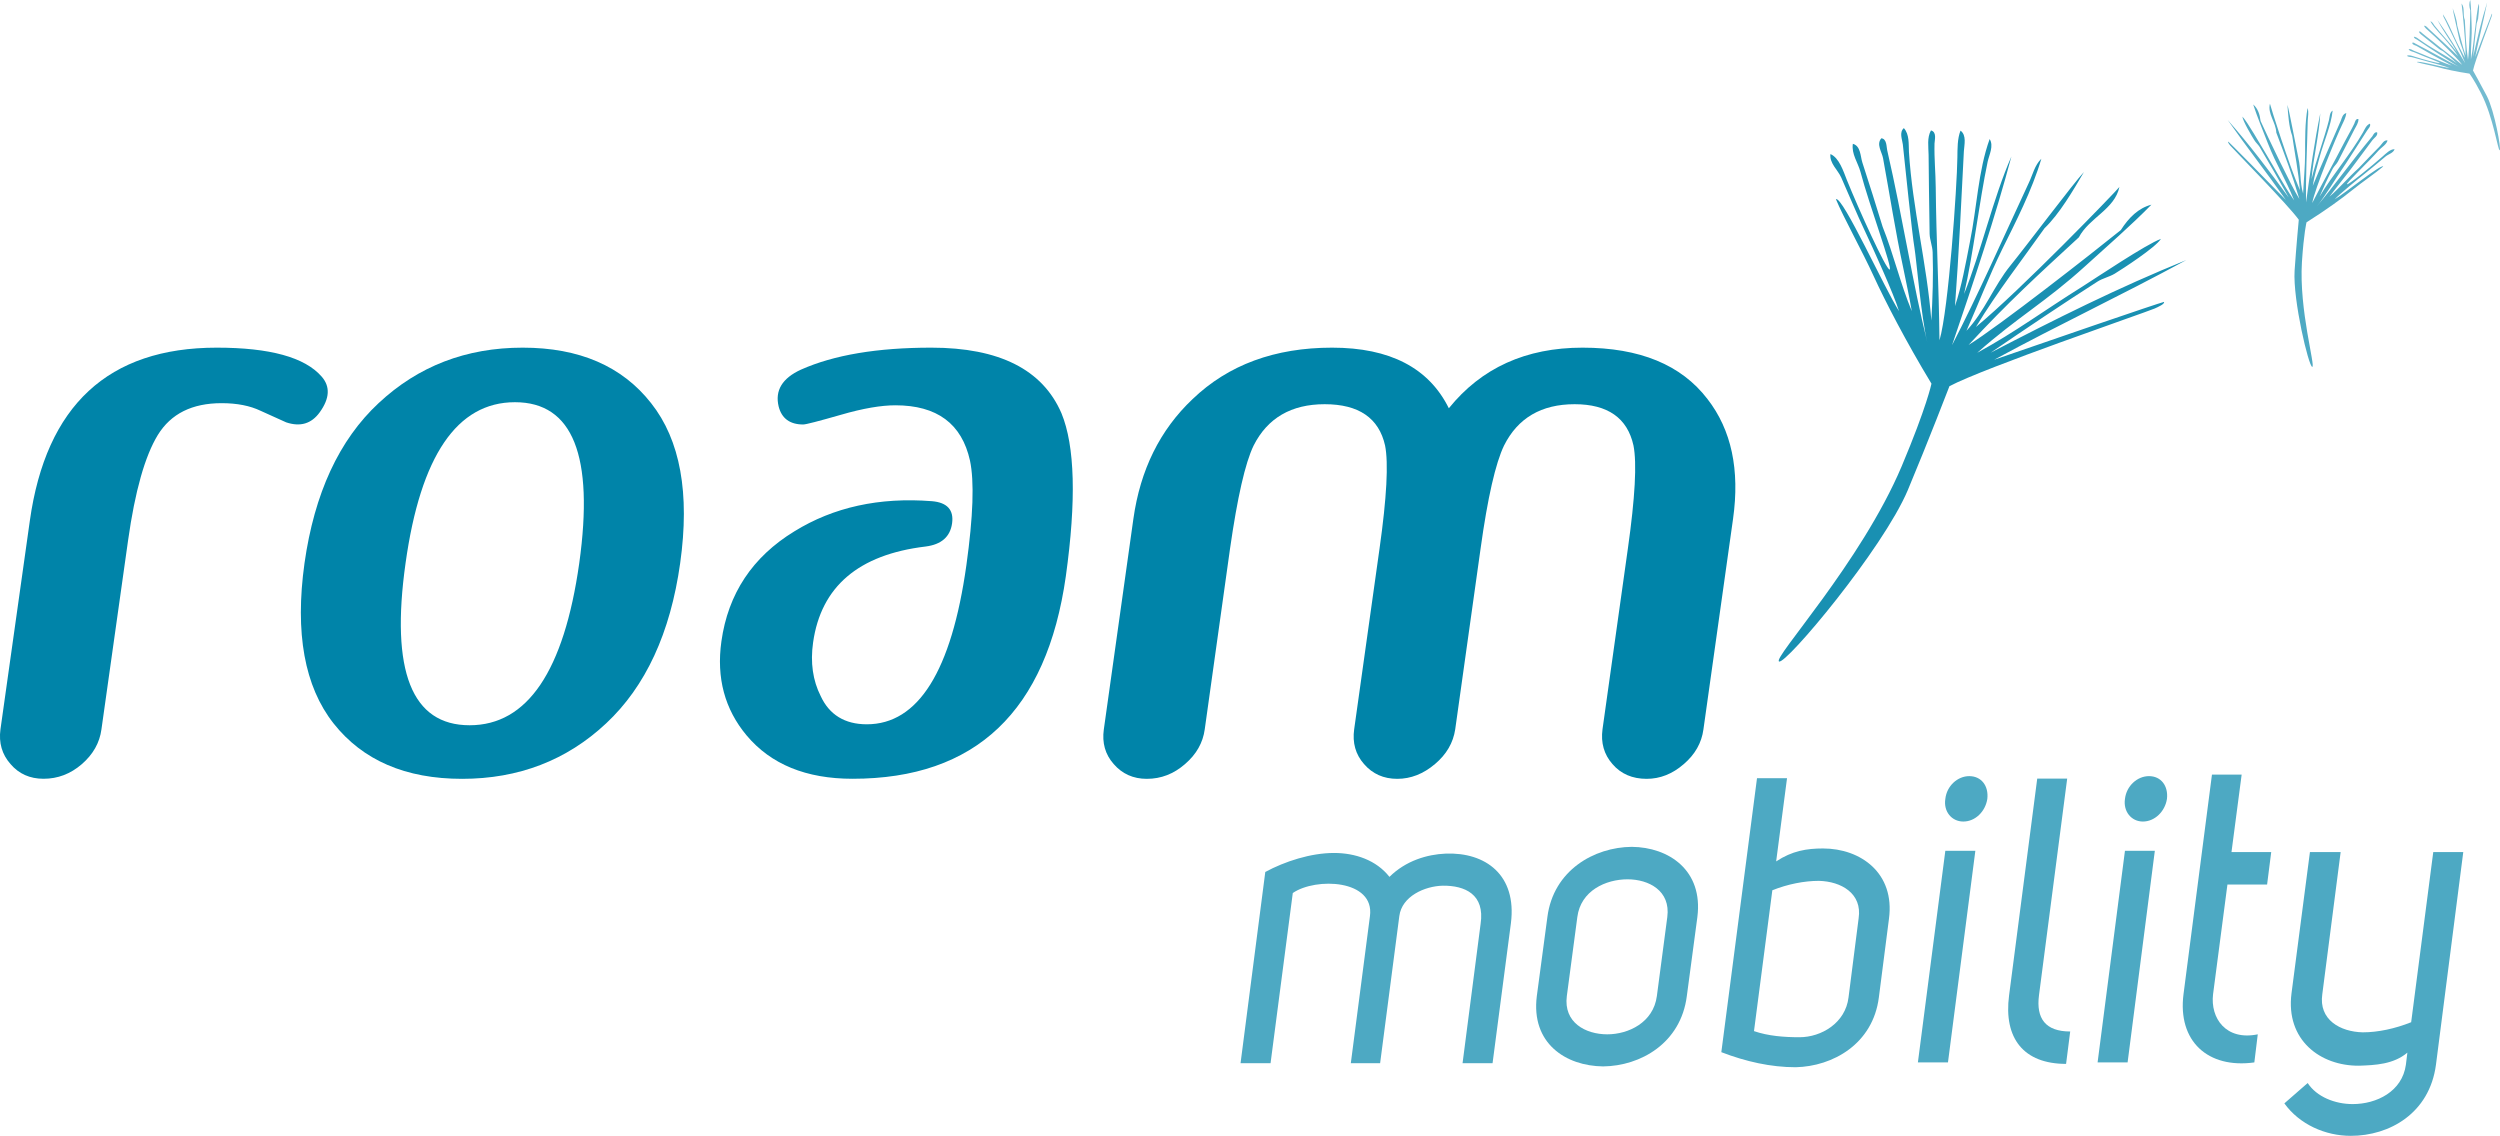 <?xml version="1.0" ?>
<svg xmlns="http://www.w3.org/2000/svg" xmlns:xlink="http://www.w3.org/1999/xlink" viewBox="0 0 151.63 68.89">
	
	

	
	<defs>
		
		

		
		<clipPath id="clip1">
			
			
  
			
			<path d="M 138 51 L 150 51 L 150 68.891 L 138 68.891 Z M 138 51 "/>
			
			

		
		</clipPath>
		
		

		
		<clipPath id="clip2">
			
			
  
			
			<path d="M 145 0 L 151.629 0 L 151.629 10 L 145 10 Z M 145 0 "/>
			
			

		
		</clipPath>
		
		

	
	</defs>
	
	

	
	<g id="surface1">
		
		

		
		<path style=" stroke:none;fill-rule:nonzero;fill:rgb(30.078%,66.272%,76.418%);fill-opacity:1;" d="M 76.742 52.887 C 77.926 52.246 79.5 51.734 80.91 51.734 C 82.203 51.734 83.48 52.172 84.273 53.184 C 85.273 52.195 86.57 51.82 87.684 51.773 C 90.094 51.68 92.008 53.062 91.641 55.988 L 90.527 64.484 L 88.707 64.484 L 89.801 56.039 C 90.074 54.238 88.844 53.703 87.504 53.719 C 86.41 53.746 85.023 54.359 84.871 55.566 L 83.707 64.484 L 81.93 64.484 L 83.09 55.566 C 83.391 53.332 79.793 53.207 78.41 54.164 L 77.062 64.484 L 75.242 64.484 L 76.742 52.887 "/>
		
		

		
		<path style=" stroke:none;fill-rule:nonzero;fill:rgb(30.078%,66.272%,76.418%);fill-opacity:1;" d="M 95.668 55.621 L 95.031 60.414 C 94.824 62.02 96.168 62.734 97.484 62.734 C 98.766 62.734 100.281 62.02 100.492 60.414 L 101.125 55.621 C 101.336 54.016 99.992 53.332 98.715 53.332 C 97.398 53.332 95.875 54.016 95.668 55.621 M 98.969 51.363 C 101.219 51.383 103.309 52.785 102.949 55.621 L 102.309 60.414 C 101.945 63.277 99.496 64.656 97.234 64.68 C 94.965 64.656 92.848 63.277 93.211 60.414 L 93.852 55.621 C 94.215 52.785 96.691 51.383 98.969 51.363 "/>
		
		

		
		<path style=" stroke:none;fill-rule:nonzero;fill:rgb(30.078%,66.272%,76.418%);fill-opacity:1;" d="M 106.383 62.539 C 107.246 62.836 108.203 62.91 109.141 62.91 C 110.473 62.91 111.934 62.043 112.117 60.492 L 112.73 55.695 C 112.957 54.199 111.684 53.457 110.316 53.426 C 109.43 53.426 108.426 53.625 107.496 53.996 Z M 108.387 47.199 L 107.727 52.246 C 108.703 51.602 109.59 51.461 110.566 51.461 C 112.863 51.461 114.938 52.961 114.57 55.723 L 113.957 60.492 C 113.598 63.324 111.16 64.68 108.91 64.73 C 107.406 64.73 105.883 64.387 104.402 63.816 L 106.566 47.199 L 108.387 47.199 "/>
		
		

		
		<path style=" stroke:none;fill-rule:nonzero;fill:rgb(30.078%,66.272%,76.418%);fill-opacity:1;" d="M 117.988 48.457 C 117.867 49.215 118.371 49.828 119.078 49.828 C 119.809 49.828 120.418 49.215 120.535 48.457 C 120.625 47.664 120.172 47.074 119.438 47.074 C 118.734 47.074 118.074 47.664 117.988 48.457 M 119.809 51.602 L 118.148 64.438 L 116.324 64.438 L 117.988 51.602 L 119.809 51.602 "/>
		
		

		
		<path style=" stroke:none;fill-rule:nonzero;fill:rgb(30.078%,66.272%,76.418%);fill-opacity:1;" d="M 125.312 64.527 C 122.742 64.527 121.512 62.98 121.855 60.371 L 123.562 47.223 L 125.379 47.223 L 123.668 60.371 C 123.488 61.773 124.062 62.562 125.562 62.562 L 125.312 64.527 "/>
		
		

		
		<path style=" stroke:none;fill-rule:nonzero;fill:rgb(30.078%,66.272%,76.418%);fill-opacity:1;" d="M 128.883 48.457 C 128.77 49.215 129.27 49.828 129.969 49.828 C 130.695 49.828 131.312 49.215 131.43 48.457 C 131.52 47.664 131.07 47.074 130.34 47.074 C 129.633 47.074 128.973 47.664 128.883 48.457 M 130.695 51.602 L 129.043 64.438 L 127.223 64.438 L 128.883 51.602 L 130.695 51.602 "/>
		
		

		
		<path style=" stroke:none;fill-rule:nonzero;fill:rgb(30.078%,66.272%,76.418%);fill-opacity:1;" d="M 136.73 64.438 C 133.91 64.828 132.07 63.148 132.434 60.301 L 134.16 46.98 L 135.961 46.98 L 135.344 51.68 L 137.754 51.68 L 137.504 53.648 L 135.098 53.648 L 134.227 60.301 C 134.051 61.75 135.004 63.133 136.938 62.734 L 136.73 64.438 "/>
		
		

		
		<g clip-path="url(#clip1)" clip-rule="nonzero">
			
			

			
			<path style=" stroke:none;fill-rule:nonzero;fill:rgb(30.078%,66.272%,76.418%);fill-opacity:1;" d="M 139.965 65.688 C 140.512 66.527 141.625 66.965 142.695 66.965 C 144.148 66.965 145.699 66.203 145.922 64.578 L 146.012 63.844 C 145.172 64.555 144.059 64.605 143.078 64.637 C 140.734 64.656 138.621 63.082 138.984 60.25 L 140.102 51.68 L 141.965 51.68 L 140.852 60.301 C 140.625 61.848 141.938 62.582 143.305 62.613 C 144.234 62.613 145.262 62.391 146.242 62 L 147.582 51.68 L 149.402 51.68 L 147.746 64.578 C 147.355 67.531 144.922 68.891 142.578 68.891 C 141.035 68.891 139.469 68.199 138.551 66.922 L 139.965 65.688 "/>
			
			

		
		</g>
		
		

		
		<path style=" stroke:none;fill-rule:nonzero;fill:rgb(0%,51.764%,66.273%);fill-opacity:1;" d="M 19.391 25.008 C 18.887 25.703 18.215 25.902 17.359 25.617 C 16.863 25.387 16.344 25.156 15.812 24.918 C 15.168 24.609 14.379 24.453 13.441 24.453 C 11.652 24.453 10.367 25.094 9.574 26.379 C 8.793 27.656 8.188 29.793 7.77 32.762 L 6.152 44.242 C 6.043 45.051 5.645 45.758 4.957 46.352 C 4.277 46.938 3.508 47.234 2.641 47.234 C 1.816 47.234 1.145 46.938 0.637 46.34 C 0.121 45.758 -0.082 45.051 0.027 44.242 L 1.809 31.59 C 2.793 24.586 6.57 21.086 13.148 21.086 C 16.367 21.086 18.488 21.668 19.508 22.84 C 20.039 23.445 20 24.164 19.391 25.008 "/>
		
		

		
		<path style=" stroke:none;fill-rule:nonzero;fill:rgb(0%,51.764%,66.273%);fill-opacity:1;" d="M 35.133 34.156 C 36.039 27.648 34.746 24.395 31.234 24.395 C 27.719 24.395 25.508 27.648 24.598 34.156 C 23.676 40.707 24.969 43.988 28.484 43.988 C 31.988 43.988 34.207 40.707 35.133 34.156 M 41.254 34.156 C 40.66 38.395 39.156 41.637 36.762 43.875 C 34.375 46.113 31.453 47.238 28.027 47.238 C 24.598 47.238 21.996 46.113 20.23 43.875 C 18.469 41.637 17.879 38.395 18.469 34.156 C 19.07 29.926 20.562 26.688 22.961 24.453 C 25.363 22.207 28.27 21.086 31.703 21.086 C 35.133 21.086 37.73 22.207 39.492 24.453 C 41.262 26.688 41.848 29.926 41.254 34.156 "/>
		
		

		
		<path style=" stroke:none;fill-rule:nonzero;fill:rgb(0%,51.764%,66.273%);fill-opacity:1;" d="M 64.645 34.949 C 63.488 43.137 59.176 47.234 51.707 47.234 C 48.895 47.234 46.754 46.359 45.281 44.602 C 43.953 43.012 43.445 41.109 43.754 38.902 C 44.16 36.004 45.641 33.777 48.18 32.227 C 50.559 30.758 53.336 30.148 56.527 30.398 C 57.449 30.477 57.859 30.926 57.746 31.742 C 57.629 32.562 57.094 33.027 56.137 33.148 C 52.066 33.637 49.797 35.582 49.316 38.965 C 49.141 40.191 49.301 41.277 49.773 42.211 C 50.297 43.352 51.242 43.93 52.574 43.93 C 55.691 43.93 57.711 40.707 58.613 34.281 C 59.027 31.309 59.098 29.195 58.832 27.938 C 58.336 25.695 56.828 24.582 54.305 24.582 C 53.449 24.582 52.348 24.766 50.996 25.16 C 49.641 25.547 48.883 25.746 48.715 25.746 C 47.906 25.746 47.41 25.375 47.227 24.656 C 46.992 23.684 47.445 22.938 48.582 22.418 C 50.586 21.527 53.215 21.086 56.484 21.086 C 60.605 21.086 63.234 22.414 64.379 25.062 C 65.199 27.051 65.285 30.352 64.645 34.949 "/>
		
		

		
		<path style=" stroke:none;fill-rule:nonzero;fill:rgb(0%,51.764%,66.273%);fill-opacity:1;" d="M 103.316 44.242 C 103.207 45.051 102.809 45.758 102.129 46.34 C 101.445 46.938 100.691 47.238 99.871 47.238 C 99.004 47.238 98.309 46.938 97.797 46.34 C 97.285 45.758 97.086 45.047 97.195 44.234 L 98.734 33.27 C 99.172 30.172 99.285 28.086 99.074 27.023 C 98.707 25.352 97.512 24.516 95.504 24.516 C 93.488 24.516 92.059 25.352 91.223 27.023 C 90.711 28.086 90.23 30.172 89.801 33.27 L 88.262 44.234 C 88.141 45.047 87.73 45.758 87.035 46.34 C 86.332 46.938 85.566 47.238 84.746 47.238 C 83.918 47.238 83.246 46.938 82.73 46.34 C 82.215 45.758 82.02 45.047 82.133 44.234 L 83.672 33.27 C 84.109 30.172 84.219 28.086 84.008 27.023 C 83.633 25.352 82.41 24.516 80.344 24.516 C 78.32 24.516 76.879 25.352 76.035 27.023 C 75.52 28.086 75.051 30.172 74.605 33.27 L 73.07 44.234 C 72.961 45.047 72.559 45.758 71.875 46.34 C 71.195 46.938 70.422 47.238 69.555 47.238 C 68.734 47.238 68.066 46.938 67.547 46.34 C 67.031 45.758 66.836 45.051 66.949 44.242 L 68.742 31.469 C 69.16 28.496 70.355 26.074 72.336 24.203 C 74.504 22.125 77.324 21.086 80.793 21.086 C 84.305 21.086 86.664 22.316 87.875 24.762 C 89.848 22.316 92.547 21.086 95.984 21.086 C 99.453 21.086 101.973 22.125 103.562 24.203 C 105.016 26.074 105.531 28.496 105.113 31.469 L 103.316 44.242 "/>
		
		

		
		<path style=" stroke:none;fill-rule:nonzero;fill:rgb(9.961%,56.569%,69.633%);fill-opacity:1;" d="M 131.25 18.312 C 131.309 18.434 130.914 18.609 130.688 18.711 C 129.945 19.02 120.391 22.289 118.238 23.422 C 118.238 23.422 116.949 26.777 115.711 29.73 C 114.191 33.316 108.332 40.301 107.906 40.121 C 107.477 39.949 112.867 34.133 115.344 28.273 C 116.867 24.656 117.148 23.27 117.148 23.27 C 115.617 20.746 114.34 18.27 113.637 16.738 C 112.957 15.246 111.785 13.137 111.352 12.082 C 111.75 11.863 114.355 17.605 115.18 18.871 C 114.855 17.816 113.609 15.074 113.102 13.996 C 112.594 12.926 112.145 11.824 111.676 10.77 C 111.465 10.297 110.953 9.902 111.02 9.344 C 111.551 9.574 111.801 10.375 112.023 10.934 C 112.73 12.684 114.402 16.375 114.609 16.348 C 114.816 16.32 113.387 12.484 112.844 10.434 C 112.691 9.863 112.285 9.34 112.379 8.723 C 112.855 8.848 112.836 9.48 112.953 9.848 C 113.359 11.086 113.797 12.492 114.184 13.75 C 114.848 15.414 115.266 17.223 115.953 18.871 C 115.809 18.012 115.613 17.137 115.434 16.242 C 114.961 14.047 114.625 11.848 114.211 9.598 C 114.141 9.219 113.785 8.746 114.109 8.387 C 114.445 8.426 114.414 8.906 114.461 9.105 C 115.426 13.305 116.012 17.23 116.895 20.758 C 116.527 19.262 116.242 15.805 116.117 15.039 C 115.977 14.23 115.551 10.094 115.41 8.758 C 115.375 8.457 115.176 8.031 115.473 7.77 C 115.816 8.152 115.758 8.742 115.781 9.211 C 115.996 12.656 116.871 15.992 117.141 19.445 C 117.215 18.09 117.266 16.695 117.219 15.305 C 117.207 14.926 117.047 14.559 117.035 14.184 C 117.012 13.105 116.977 9.902 116.973 9.387 C 116.965 8.898 116.871 8.348 117.117 7.91 C 117.484 8.008 117.34 8.484 117.332 8.707 C 117.309 9.621 117.398 10.477 117.406 11.363 C 117.441 14.711 117.594 17.246 117.633 20.641 C 118.188 18.781 118.699 11.254 118.719 9.555 C 118.727 9.027 118.715 8.406 118.91 7.922 C 119.289 8.207 119.137 8.781 119.113 9.168 C 118.957 12.211 118.812 15.371 118.574 18.566 C 118.98 17.352 119.215 16.031 119.48 14.672 C 119.902 12.605 119.977 10.367 120.676 8.434 C 120.938 8.844 120.648 9.387 120.555 9.809 C 120.055 12.176 119.676 15.453 119.125 17.828 C 120.141 15.324 120.891 11.988 121.996 9.492 C 121.047 13.059 119.699 17.117 118.395 20.934 C 119.984 17.867 121.465 14.496 123.051 11.09 C 123.289 10.598 123.406 10.016 123.812 9.629 C 123.238 11.57 122.25 13.469 121.434 15.125 C 120.656 16.707 120.027 18.359 119.27 20.062 C 120.363 18.902 120.938 17.332 121.934 16.109 C 122.914 14.902 125.766 11.102 126.395 10.434 C 125.75 11.535 124.914 12.973 124.004 13.844 C 122.602 15.824 121.145 17.688 119.844 19.832 C 122.586 17.566 128.27 11.684 128.547 11.34 C 128.254 12.703 126.723 13.195 126.086 14.395 C 123.562 16.719 121.789 18.34 119.398 20.922 C 121.184 19.828 126.984 15.289 128.633 13.953 C 129.117 13.195 129.703 12.617 130.488 12.414 C 129.238 13.688 127.828 14.91 126.477 16.137 C 124.086 18.312 122.344 19.25 119.922 21.398 C 122.312 20.09 123.867 18.902 126.359 17.344 C 127.133 16.852 130.176 14.809 131.066 14.488 C 130.742 15.012 128.734 16.309 128.258 16.602 C 127.918 16.801 127.531 16.879 127.219 17.078 C 125.082 18.449 122.906 19.91 120.738 21.391 C 124.621 19.375 128.523 17.422 132.605 15.773 C 128.449 18.027 125.023 19.613 120.949 21.82 C 123.977 20.77 130.961 18.367 131.25 18.312 "/>
		
		

		
		<path style=" stroke:none;fill-rule:nonzero;fill:rgb(30.078%,66.272%,76.418%);fill-opacity:1;" d="M 138.641 12.125 C 137.426 10.391 136.352 9.043 135.113 7.277 C 136.445 8.781 137.645 10.375 138.816 11.98 C 138.23 10.941 137.641 9.902 137.047 8.906 C 136.957 8.762 136.82 8.656 136.723 8.492 C 136.586 8.281 136.031 7.34 136.004 7.07 C 136.305 7.375 137.129 8.836 137.352 9.188 C 138.047 10.336 138.445 11.137 139.145 12.156 C 138.602 10.789 138.078 10.043 137.543 8.672 C 137.242 7.898 136.914 7.109 136.66 6.336 C 136.941 6.578 137.059 6.93 137.109 7.34 C 137.508 8.223 138.953 11.262 139.461 12.07 C 139.008 10.531 138.613 9.508 138.062 8.043 C 138.039 7.418 137.52 6.902 137.676 6.289 C 137.719 6.488 138.844 10.051 139.496 11.535 C 139.402 10.395 139.188 9.34 139.027 8.238 C 138.828 7.703 138.777 6.941 138.738 6.359 C 138.859 6.758 139.254 8.895 139.402 9.59 C 139.562 10.293 139.48 11.043 139.688 11.742 C 139.727 10.895 139.809 10.094 139.809 9.285 C 139.812 8.441 139.797 7.469 139.957 6.551 C 140.043 6.797 139.977 7.062 139.969 7.305 C 139.93 9.016 139.84 10.699 139.867 12.277 C 140.109 10.457 140.391 8.52 140.73 6.875 C 140.672 8.125 140.297 9.633 140.199 10.863 C 140.461 9.773 140.98 8.363 141.254 7.293 C 141.305 7.102 141.289 6.82 141.48 6.707 C 141.379 7.641 140.949 8.57 140.699 9.496 C 140.535 10.109 140.359 10.699 140.273 11.273 C 140.832 9.918 141.414 8.602 141.973 7.324 C 142.035 7.16 142.094 6.902 142.309 6.859 C 142.285 7.098 142.156 7.352 142.051 7.57 C 141.715 8.266 140.395 11.445 140.242 12.312 C 140.945 10.934 141.52 9.934 142.223 8.57 C 142.406 8.211 142.617 7.875 142.793 7.5 C 142.832 7.414 142.871 7.18 143.043 7.219 C 143.055 7.445 142.902 7.656 142.801 7.848 C 142.695 8.062 142.027 9.363 141.801 9.797 C 141.723 9.949 141.578 10.07 141.492 10.219 C 141.191 10.781 140.93 11.359 140.684 11.926 C 141.496 10.574 142.539 9.387 143.324 8.023 C 143.43 7.832 143.523 7.582 143.742 7.5 C 143.809 7.664 143.641 7.797 143.566 7.922 C 143.238 8.426 142.223 10.031 142 10.34 C 141.793 10.625 140.98 11.973 140.52 12.512 C 141.594 11.246 142.633 9.766 143.891 8.262 C 143.938 8.18 144.035 7.977 144.18 8.031 C 144.23 8.238 143.992 8.359 143.891 8.5 C 143.254 9.34 142.676 10.168 142.031 10.965 C 141.777 11.297 141.516 11.613 141.281 11.934 C 141.902 11.402 142.441 10.746 143.051 10.203 C 143.465 9.766 143.934 9.285 144.348 8.863 C 144.473 8.734 144.594 8.469 144.812 8.52 C 144.727 8.789 144.449 8.926 144.27 9.125 C 143.633 9.848 142.266 11.129 142.352 11.176 C 142.426 11.23 143.859 10.07 144.508 9.492 C 144.711 9.316 144.977 9.035 145.238 9.051 C 145.152 9.289 144.863 9.344 144.684 9.496 C 144.273 9.832 143.867 10.188 143.441 10.523 C 143.012 10.863 141.945 11.723 141.602 12.09 C 142.199 11.742 144.43 9.93 144.547 10.098 C 144.156 10.441 143.246 11.062 142.664 11.535 C 142.066 12.02 141.039 12.766 139.895 13.484 C 139.895 13.484 139.734 14.113 139.617 15.891 C 139.434 18.797 140.457 22.262 140.242 22.25 C 140.027 22.238 139.062 18.195 139.172 16.418 C 139.27 14.957 139.426 13.328 139.426 13.328 C 138.777 12.426 135.539 9.137 135.301 8.863 C 135.227 8.781 135.098 8.625 135.152 8.59 C 135.254 8.672 137.625 11.074 138.641 12.125 "/>
		
		

		
		<g clip-path="url(#clip2)" clip-rule="nonzero">
			
			

			
			<path style=" stroke:none;fill-rule:nonzero;fill:rgb(44.923%,73.433%,81.424%);fill-opacity:1;" d="M 151.137 0.828 C 151.168 0.84 151.141 0.945 151.117 1.012 C 151.062 1.211 150.121 3.656 149.992 4.277 C 149.992 4.277 150.449 5.09 150.836 5.832 C 151.297 6.727 151.719 9.062 151.613 9.113 C 151.508 9.168 151.234 7.125 150.484 5.664 C 150.016 4.754 149.777 4.465 149.777 4.465 C 149.023 4.355 148.316 4.199 147.895 4.082 C 147.488 3.973 146.871 3.859 146.59 3.77 C 146.609 3.648 148.184 4.086 148.582 4.125 C 148.312 4.023 147.559 3.812 147.258 3.738 C 146.961 3.656 146.664 3.57 146.379 3.492 C 146.254 3.441 146.086 3.48 145.984 3.383 C 146.113 3.312 146.32 3.395 146.465 3.441 C 146.934 3.594 147.949 3.871 147.98 3.82 C 148.012 3.785 147.008 3.426 146.5 3.199 C 146.367 3.129 146.191 3.129 146.086 3 C 146.188 2.93 146.312 3.043 146.406 3.078 C 146.727 3.199 147.074 3.348 147.391 3.48 C 147.832 3.621 148.262 3.84 148.711 3.98 C 148.512 3.859 148.301 3.758 148.094 3.645 C 147.578 3.371 147.086 3.078 146.566 2.785 C 146.48 2.742 146.328 2.73 146.305 2.605 C 146.367 2.539 146.465 2.629 146.512 2.652 C 147.5 3.156 148.387 3.691 149.238 4.098 C 148.879 3.93 148.141 3.406 147.973 3.312 C 147.781 3.199 146.891 2.602 146.594 2.402 C 146.531 2.363 146.414 2.336 146.406 2.23 C 146.543 2.227 146.652 2.336 146.75 2.402 C 147.473 2.93 148.281 3.316 149.016 3.836 C 148.758 3.594 148.488 3.355 148.203 3.129 C 148.125 3.07 148.027 3.043 147.949 2.98 C 147.73 2.809 147.086 2.281 146.98 2.199 C 146.883 2.117 146.758 2.043 146.711 1.926 C 146.793 1.867 146.859 1.973 146.906 2.008 C 147.086 2.168 147.273 2.293 147.449 2.438 C 148.125 2.992 148.656 3.371 149.336 3.934 C 149.062 3.52 147.641 2.168 147.305 1.879 C 147.203 1.789 147.074 1.688 147.02 1.566 C 147.129 1.539 147.227 1.668 147.293 1.734 C 147.871 2.273 148.484 2.824 149.086 3.402 C 148.902 3.121 148.684 2.859 148.457 2.574 C 148.109 2.145 147.68 1.762 147.406 1.297 C 147.535 1.316 147.59 1.461 147.656 1.551 C 148.051 2.047 148.645 2.66 149.023 3.168 C 148.695 2.551 148.152 1.848 147.836 1.211 C 148.395 1.992 148.98 2.941 149.52 3.828 C 149.176 3 148.746 2.145 148.332 1.266 C 148.273 1.137 148.176 1.02 148.168 0.871 C 148.461 1.309 148.668 1.82 148.867 2.254 C 149.059 2.684 149.281 3.078 149.496 3.512 C 149.449 3.102 149.23 2.73 149.148 2.324 C 149.066 1.926 148.785 0.727 148.758 0.496 C 148.867 0.801 149.016 1.211 149.035 1.539 C 149.203 2.137 149.336 2.742 149.543 3.363 C 149.551 2.438 149.316 0.32 149.297 0.211 C 149.52 0.496 149.355 0.883 149.496 1.211 C 149.543 2.105 149.566 2.719 149.688 3.629 C 149.77 3.094 149.82 1.18 149.828 0.625 C 149.758 0.402 149.742 0.191 149.828 0.004 C 149.879 0.461 149.891 0.945 149.906 1.422 C 149.945 2.254 149.848 2.762 149.867 3.602 C 150 2.914 150.027 2.398 150.133 1.648 C 150.16 1.41 150.258 0.461 150.344 0.23 C 150.395 0.383 150.316 1 150.301 1.141 C 150.281 1.246 150.234 1.336 150.215 1.43 C 150.141 2.082 150.066 2.762 150 3.441 C 150.25 2.336 150.508 1.227 150.852 0.141 C 150.617 1.336 150.363 2.293 150.125 3.469 C 150.418 2.691 151.102 0.891 151.137 0.828 "/>
			
			

		
		</g>
		
		

	
	</g>
	
	


</svg>
